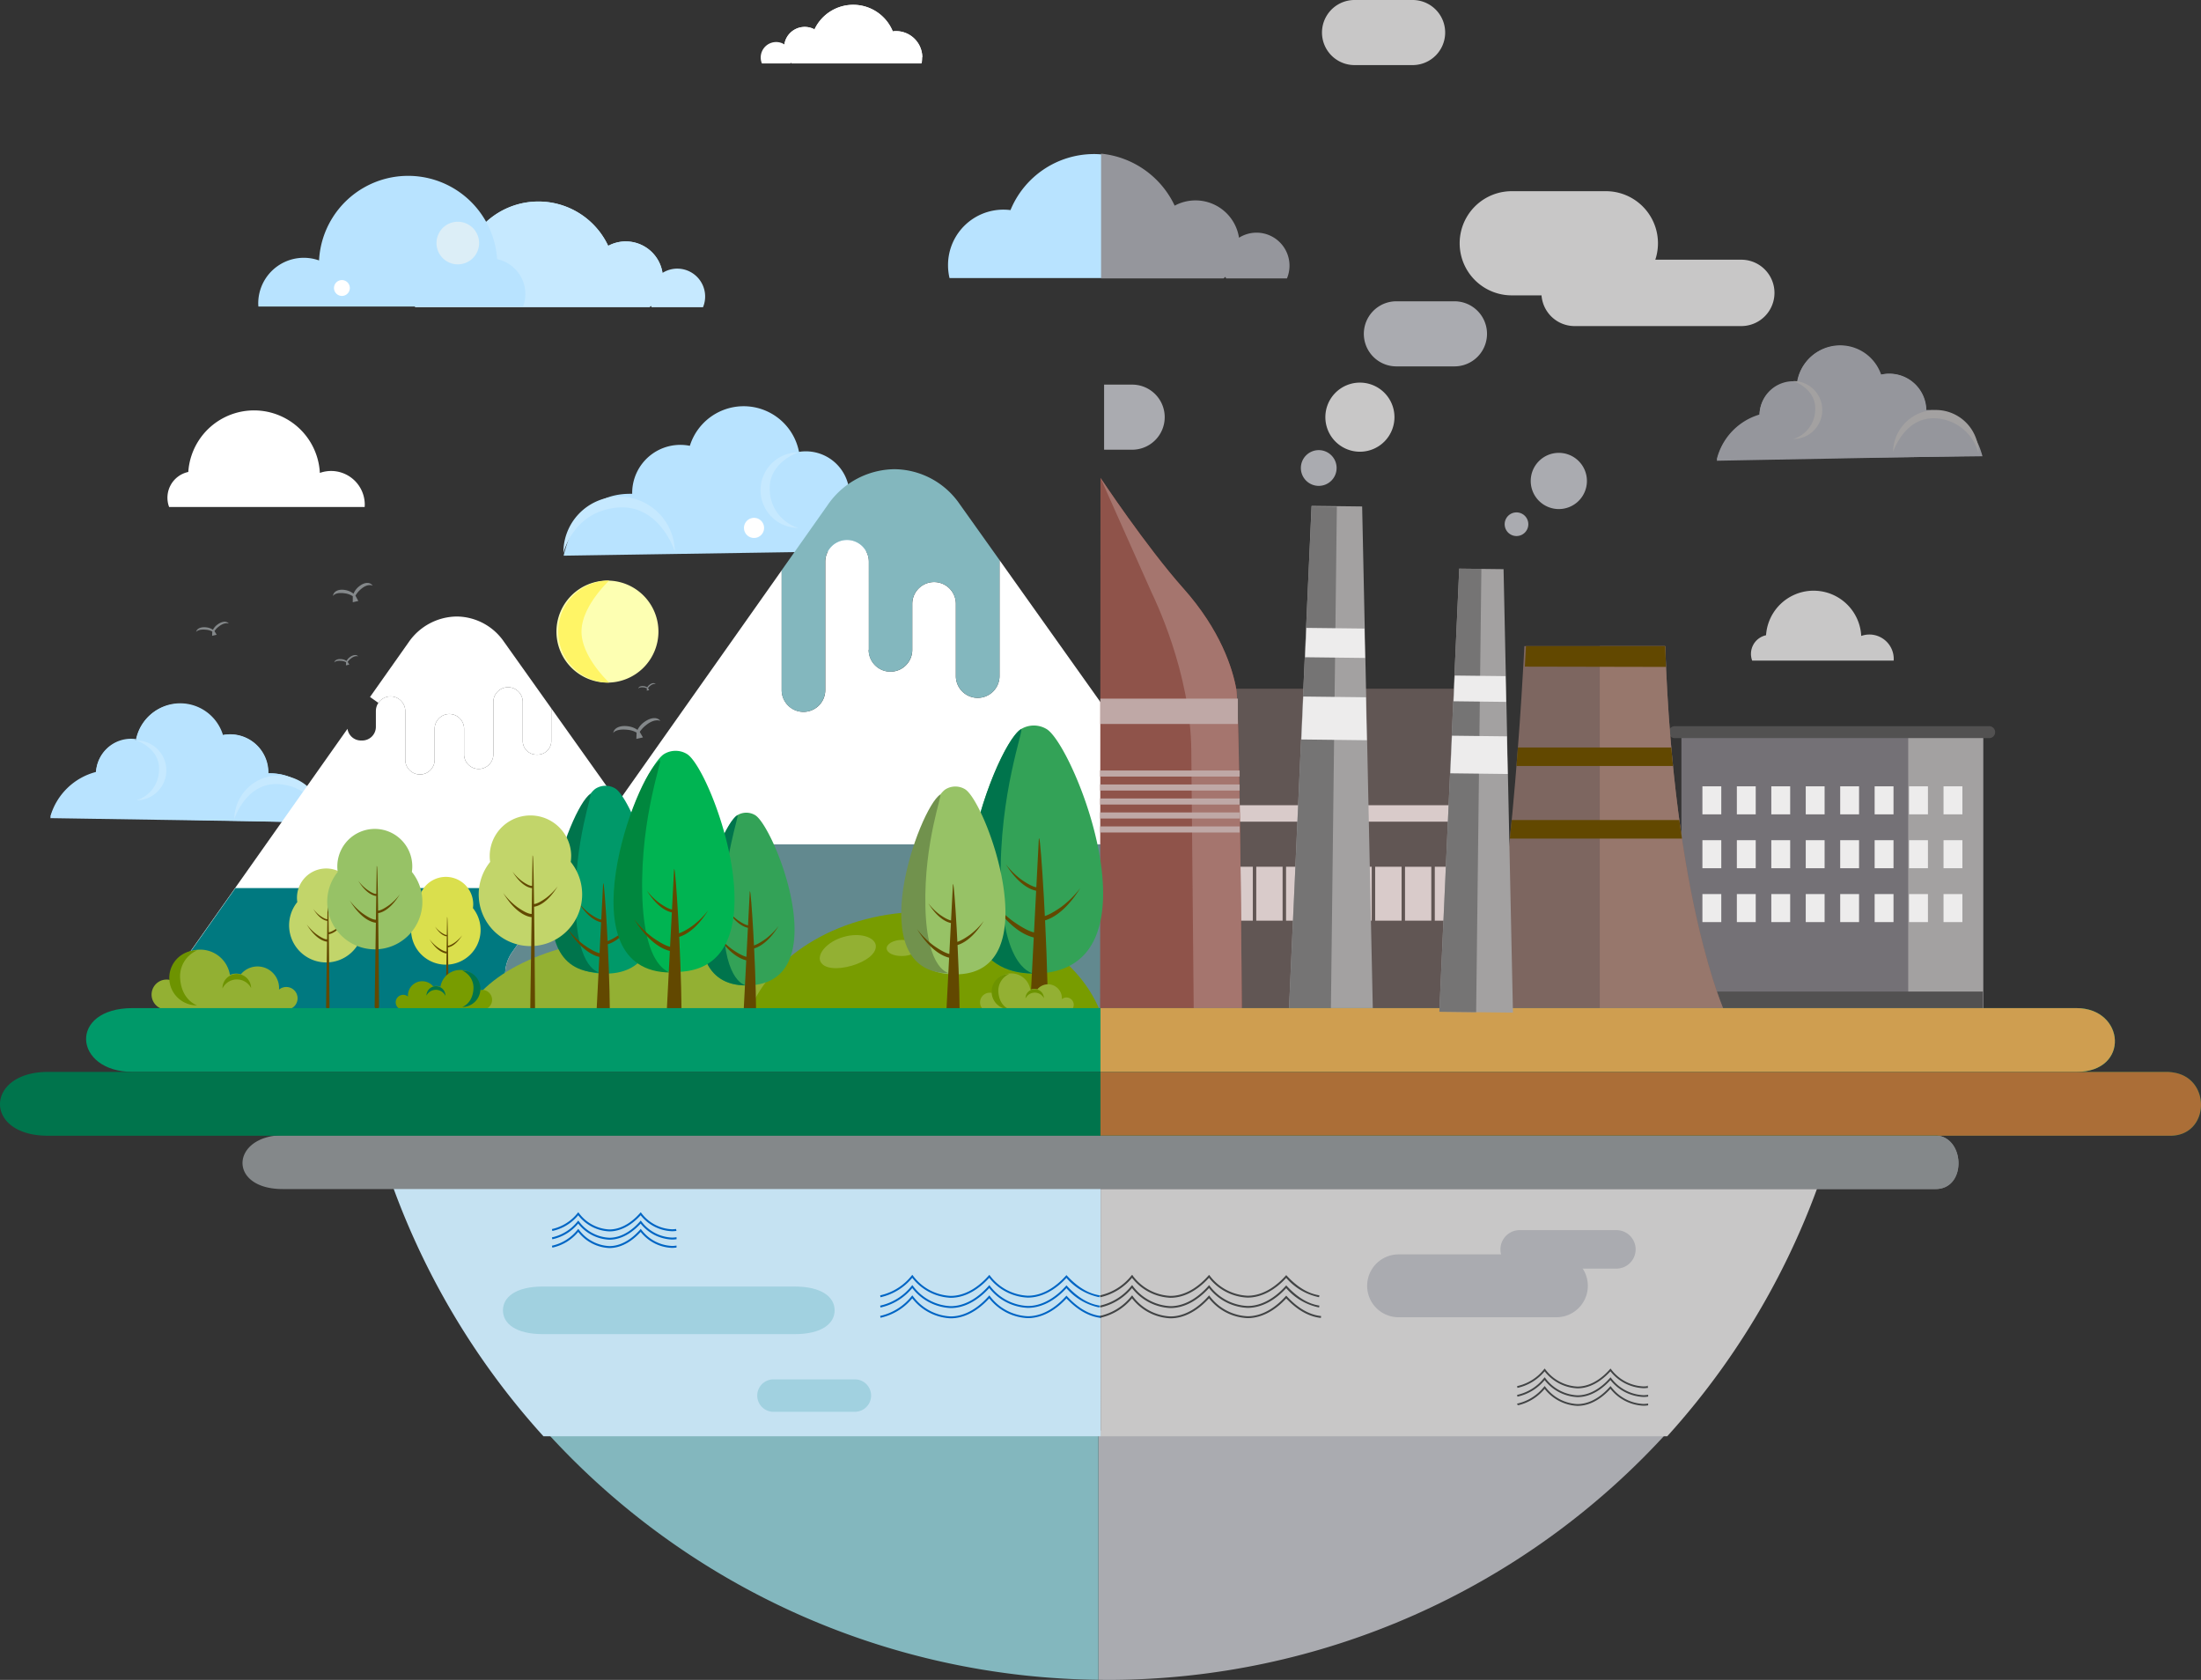 <svg xmlns="http://www.w3.org/2000/svg" xmlns:xlink="http://www.w3.org/1999/xlink" width="505" height="385.393" viewBox="0 0 505 385.393">
  <rect x="0" y="0" width="505" height="385.393" fill="#333333" stroke="none"/>
  <defs>
    <clipPath id="clip-path">
      <rect id="Rectángulo_5640" data-name="Rectángulo 5640" width="505" height="385.393" fill="none"/>
    </clipPath>
    <clipPath id="clip-path-2">
      <rect id="Rectángulo_5601" data-name="Rectángulo 5601" width="129.559" height="89.921" fill="none"/>
    </clipPath>
    <clipPath id="clip-path-4">
      <rect id="Rectángulo_5603" data-name="Rectángulo 5603" width="179.017" height="124.257" fill="none"/>
    </clipPath>
  </defs>
  <g id="Grupo_80460" data-name="Grupo 80460" transform="translate(-915 -381.606)">
    <g id="Grupo_56800" data-name="Grupo 56800" transform="translate(915 381.606)">
      <g id="Grupo_56799" data-name="Grupo 56799" clip-path="url(#clip-path)">
        <path id="Trazado_104954" data-name="Trazado 104954" d="M220.563,344.394c.658.007,1.314.026,1.973.026a173.458,173.458,0,0,0,128.927-57.2h-130.9Z" transform="translate(31.464 40.973)" fill="#aaabb0"/>
        <path id="Trazado_104955" data-name="Trazado 104955" d="M236.412,344.394V287.221H109.461a173.443,173.443,0,0,0,126.951,57.173" transform="translate(15.615 40.973)" fill="#83b7be"/>
        <path id="Trazado_104956" data-name="Trazado 104956" d="M221.007,296.956h130a173.628,173.628,0,0,0,38.291-68.8h-168.3Z" transform="translate(31.527 32.546)" fill="#c8c7c7"/>
        <path id="Trazado_104957" data-name="Trazado 104957" d="M113.9,296.956H241.749v-68.8H75.612a173.611,173.611,0,0,0,38.29,68.8" transform="translate(10.786 32.546)" fill="#c5e2f2"/>
        <path id="Trazado_104958" data-name="Trazado 104958" d="M60.641,157.244l-.569-.008a8.756,8.756,0,0,0-10.488-8.724,10.254,10.254,0,0,0-19.855,1.1,8.111,8.111,0,0,0-1.062-.095,8,8,0,0,0-8.113,7.664A14.732,14.732,0,0,0,10.1,167.534l62.446.963c-1.517-6.35-5.091-11.151-11.9-11.253" transform="translate(1.44 20.158)" fill="#b8e3ff"/>
        <path id="Trazado_104959" data-name="Trazado 104959" d="M37.666,141.209a10.258,10.258,0,0,0-10.275,8.226,8,8,0,0,1,6.749,7.322l13.113-8.282a10.26,10.26,0,0,0-9.587-7.266" transform="translate(3.907 20.144)" fill="#b8e3ff"/>
        <path id="Trazado_104960" data-name="Trazado 104960" d="M19.317,155.926l9.227-7.5a8.127,8.127,0,0,0-1.062-.1,8,8,0,0,0-8.165,7.607" transform="translate(2.756 21.158)" fill="#b8e3ff"/>
        <path id="Trazado_104961" data-name="Trazado 104961" d="M27.391,148.408l6.749,7.321a8,8,0,0,0-6.749-7.321" transform="translate(3.907 21.171)" fill="#b8e3ff"/>
        <path id="Trazado_104962" data-name="Trazado 104962" d="M46.777,147.428a8.794,8.794,0,0,0-1.855.159l-1.191,8.542,11.617.254a8.765,8.765,0,0,0-8.572-8.955" transform="translate(6.238 21.031)" fill="#b8e3ff"/>
        <path id="Trazado_104963" data-name="Trazado 104963" d="M60.716,155.319l-.569-.013L20.615,155.2c0-.075.013-.149.016-.224A14.733,14.733,0,0,0,10.1,165.259l62.968,1.41c-1.473-6.361-5.543-11.2-12.352-11.35" transform="translate(1.441 22.108)" fill="#b8e3ff"/>
        <path id="Trazado_104964" data-name="Trazado 104964" d="M32.593,158.93a7.961,7.961,0,0,0,.826-3.356c.006-.256,0-.507-.022-.759Z" transform="translate(4.649 22.085)" fill="#b8e3ff"/>
        <path id="Trazado_104965" data-name="Trazado 104965" d="M32.593,158.93a7.961,7.961,0,0,0,.826-3.356c.006-.256,0-.507-.022-.759Z" transform="translate(4.649 22.085)" fill="#b8e3ff"/>
        <path id="Trazado_104966" data-name="Trazado 104966" d="M27.39,148.661s5.463,1.773,5.19,6.867a7.351,7.351,0,0,1-5.19,6.866,6.867,6.867,0,1,0,0-13.734" transform="translate(3.907 21.207)" fill="#c6e9ff"/>
        <path id="Trazado_104967" data-name="Trazado 104967" d="M57.329,155.7a10.137,10.137,0,0,0-10.286,9.983s2.717-8.518,10.228-8c8.288.569,10.042,8.3,10.042,8.3A10.136,10.136,0,0,0,57.329,155.7" transform="translate(6.711 22.211)" fill="#c6e9ff"/>
        <path id="Trazado_104968" data-name="Trazado 104968" d="M178.751,101.574a10.024,10.024,0,0,0-11.572-9.547,12.934,12.934,0,0,0-25.044-1.385,11.046,11.046,0,0,0-13.23,11l-.718.01c-8.589.128-13.1,6.184-15.01,14.194l78.764-1.215a18.581,18.581,0,0,0-13.192-13.062" transform="translate(16.145 11.635)" fill="#b8e3ff"/>
        <path id="Trazado_104969" data-name="Trazado 104969" d="M161.378,90.83a8.661,8.661,0,0,0,0,17.323,9.27,9.27,0,0,1-6.545-8.661c-.345-6.424,6.545-8.661,6.545-8.661" transform="translate(21.785 12.957)" fill="#c6e9ff"/>
        <path id="Trazado_104970" data-name="Trazado 104970" d="M125.726,99.706a12.784,12.784,0,0,0-12.592,12.975s2.212-9.757,12.665-10.476c9.474-.65,12.9,10.093,12.9,10.093a12.786,12.786,0,0,0-12.975-12.592" transform="translate(16.139 14.223)" fill="#c6e9ff"/>
        <path id="Trazado_104971" data-name="Trazado 104971" d="M219.512,256.256l-.055-.059-.055.061c-1.529,1.711-4.7,4.585-8.757,4.6h-.04a11.611,11.611,0,0,1-8.792-4.64l-.056-.07-.058.066c-1.538,1.752-4.723,4.684-8.8,4.684h-.04a11.523,11.523,0,0,1-8.716-4.68l-.055-.07-.058.066a12.885,12.885,0,0,1-7.153,4.531l.029.146a12.977,12.977,0,0,0,7.177-4.511,11.652,11.652,0,0,0,8.776,4.667h.041c4.084,0,7.275-2.891,8.852-4.668a11.737,11.737,0,0,0,8.852,4.628h.041c3.029-.015,6.155-1.644,8.812-4.592a13.366,13.366,0,0,0,7.42,4.474l.024-.146c-2.532-.417-5.02-1.928-7.391-4.488" transform="translate(25.232 36.541)" fill="#0076ce"/>
        <path id="Trazado_104972" data-name="Trazado 104972" d="M219.512,256.256l-.055-.059-.055.061c-1.529,1.711-4.7,4.585-8.757,4.6h-.04a11.611,11.611,0,0,1-8.792-4.64l-.056-.07-.058.066c-1.538,1.752-4.723,4.684-8.8,4.684h-.04a11.523,11.523,0,0,1-8.716-4.68l-.055-.07-.058.066a12.885,12.885,0,0,1-7.153,4.531l.029.146a12.977,12.977,0,0,0,7.177-4.511,11.652,11.652,0,0,0,8.776,4.667h.041c4.084,0,7.275-2.891,8.852-4.668a11.737,11.737,0,0,0,8.852,4.628h.041c3.029-.015,6.155-1.644,8.812-4.592a13.366,13.366,0,0,0,7.42,4.474l.024-.146C224.37,260.327,221.883,258.817,219.512,256.256Z" transform="translate(25.232 36.541)" fill="none" stroke="#0065c4" stroke-miterlimit="10" stroke-width="0.283"/>
        <path id="Trazado_104973" data-name="Trazado 104973" d="M219.512,258.317l-.055-.059-.055.061c-1.529,1.711-4.7,4.585-8.757,4.6h-.04a11.611,11.611,0,0,1-8.792-4.64l-.056-.07-.058.066c-1.538,1.752-4.723,4.684-8.8,4.684h-.04a11.523,11.523,0,0,1-8.716-4.68l-.055-.07-.058.066a12.885,12.885,0,0,1-7.153,4.531l.029.146a12.977,12.977,0,0,0,7.177-4.511,11.652,11.652,0,0,0,8.776,4.667h.041c4.084,0,7.275-2.891,8.852-4.668a11.737,11.737,0,0,0,8.852,4.628h.041c3.029-.014,6.155-1.644,8.812-4.592a13.366,13.366,0,0,0,7.42,4.473l.024-.146c-2.532-.417-5.02-1.928-7.391-4.488" transform="translate(25.232 36.835)" fill="#0076ce"/>
        <path id="Trazado_104974" data-name="Trazado 104974" d="M219.512,258.317l-.055-.059-.055.061c-1.529,1.711-4.7,4.585-8.757,4.6h-.04a11.611,11.611,0,0,1-8.792-4.64l-.056-.07-.058.066c-1.538,1.752-4.723,4.684-8.8,4.684h-.04a11.523,11.523,0,0,1-8.716-4.68l-.055-.07-.058.066a12.885,12.885,0,0,1-7.153,4.531l.029.146a12.977,12.977,0,0,0,7.177-4.511,11.652,11.652,0,0,0,8.776,4.667h.041c4.084,0,7.275-2.891,8.852-4.668a11.737,11.737,0,0,0,8.852,4.628h.041c3.029-.014,6.155-1.644,8.812-4.592a13.366,13.366,0,0,0,7.42,4.473l.024-.146C224.37,262.388,221.883,260.878,219.512,258.317Z" transform="translate(25.232 36.835)" fill="none" stroke="#0065c4" stroke-miterlimit="10" stroke-width="0.283"/>
        <path id="Trazado_104975" data-name="Trazado 104975" d="M219.512,260.377l-.055-.058-.055.061c-1.529,1.709-4.7,4.584-8.757,4.6h-.04a11.612,11.612,0,0,1-8.792-4.641l-.056-.07-.058.066c-1.538,1.752-4.723,4.684-8.8,4.684h-.04a11.523,11.523,0,0,1-8.716-4.68l-.055-.07-.058.066a12.894,12.894,0,0,1-7.153,4.532l.029.146a12.98,12.98,0,0,0,7.177-4.512,11.65,11.65,0,0,0,8.776,4.668h.041c4.084,0,7.275-2.892,8.852-4.669a11.737,11.737,0,0,0,8.852,4.628h.041c3.029-.014,6.155-1.644,8.812-4.591,2.5,2.683,5.137,4.207,7.827,4.528l.018-.147c-2.675-.319-5.3-1.849-7.792-4.543" transform="translate(25.232 37.129)" fill="#0076ce"/>
        <path id="Trazado_104976" data-name="Trazado 104976" d="M219.512,260.377l-.055-.058-.055.061c-1.529,1.709-4.7,4.584-8.757,4.6h-.04a11.612,11.612,0,0,1-8.792-4.641l-.056-.07-.058.066c-1.538,1.752-4.723,4.684-8.8,4.684h-.04a11.523,11.523,0,0,1-8.716-4.68l-.055-.07-.058.066a12.894,12.894,0,0,1-7.153,4.532l.029.146a12.98,12.98,0,0,0,7.177-4.512,11.65,11.65,0,0,0,8.776,4.668h.041c4.084,0,7.275-2.892,8.852-4.669a11.737,11.737,0,0,0,8.852,4.628h.041c3.029-.014,6.155-1.644,8.812-4.591,2.5,2.683,5.137,4.207,7.827,4.528l.018-.147C224.628,264.6,222.007,263.072,219.512,260.377Z" transform="translate(25.232 37.129)" fill="none" stroke="#0065c4" stroke-miterlimit="10" stroke-width="0.283"/>
        <path id="Trazado_104977" data-name="Trazado 104977" d="M263.641,256.256l-.055-.059-.055.061c-1.529,1.711-4.7,4.585-8.757,4.6h-.04a11.614,11.614,0,0,1-8.793-4.64l-.055-.07-.058.066c-1.538,1.752-4.723,4.684-8.8,4.684h-.04a11.523,11.523,0,0,1-8.716-4.68l-.055-.07-.059.066a12.879,12.879,0,0,1-7.152,4.531l.027.146a12.976,12.976,0,0,0,7.178-4.511,11.65,11.65,0,0,0,8.776,4.667h.041c4.084,0,7.275-2.891,8.852-4.668a11.735,11.735,0,0,0,8.852,4.628h.041c3.029-.015,6.155-1.644,8.812-4.592a13.366,13.366,0,0,0,7.42,4.474l.024-.146c-2.533-.417-5.02-1.928-7.391-4.488" transform="translate(31.527 36.541)" fill="#424445"/>
        <path id="Trazado_104978" data-name="Trazado 104978" d="M263.641,256.256l-.055-.059-.055.061c-1.529,1.711-4.7,4.585-8.757,4.6h-.04a11.614,11.614,0,0,1-8.793-4.64l-.055-.07-.058.066c-1.538,1.752-4.723,4.684-8.8,4.684h-.04a11.523,11.523,0,0,1-8.716-4.68l-.055-.07-.059.066a12.879,12.879,0,0,1-7.152,4.531l.027.146a12.976,12.976,0,0,0,7.178-4.511,11.65,11.65,0,0,0,8.776,4.667h.041c4.084,0,7.275-2.891,8.852-4.668a11.735,11.735,0,0,0,8.852,4.628h.041c3.029-.015,6.155-1.644,8.812-4.592a13.366,13.366,0,0,0,7.42,4.474l.024-.146C268.5,260.327,266.012,258.817,263.641,256.256Z" transform="translate(31.527 36.541)" fill="none" stroke="#424445" stroke-miterlimit="10" stroke-width="0.283"/>
        <path id="Trazado_104979" data-name="Trazado 104979" d="M263.641,258.317l-.055-.059-.055.061c-1.529,1.711-4.7,4.585-8.757,4.6h-.04a11.614,11.614,0,0,1-8.793-4.64l-.055-.07-.058.066c-1.538,1.752-4.723,4.684-8.8,4.684h-.04a11.523,11.523,0,0,1-8.716-4.68l-.055-.07-.059.066a12.879,12.879,0,0,1-7.152,4.531l.027.146a12.976,12.976,0,0,0,7.178-4.511,11.65,11.65,0,0,0,8.776,4.667h.041c4.084,0,7.275-2.891,8.852-4.668a11.735,11.735,0,0,0,8.852,4.628h.041c3.029-.014,6.155-1.644,8.812-4.592a13.366,13.366,0,0,0,7.42,4.473l.024-.146c-2.533-.417-5.02-1.928-7.391-4.488" transform="translate(31.527 36.835)" fill="#424445"/>
        <path id="Trazado_104980" data-name="Trazado 104980" d="M263.641,258.317l-.055-.059-.055.061c-1.529,1.711-4.7,4.585-8.757,4.6h-.04a11.614,11.614,0,0,1-8.793-4.64l-.055-.07-.058.066c-1.538,1.752-4.723,4.684-8.8,4.684h-.04a11.523,11.523,0,0,1-8.716-4.68l-.055-.07-.059.066a12.879,12.879,0,0,1-7.152,4.531l.027.146a12.976,12.976,0,0,0,7.178-4.511,11.65,11.65,0,0,0,8.776,4.667h.041c4.084,0,7.275-2.891,8.852-4.668a11.735,11.735,0,0,0,8.852,4.628h.041c3.029-.014,6.155-1.644,8.812-4.592a13.366,13.366,0,0,0,7.42,4.473l.024-.146C268.5,262.388,266.012,260.878,263.641,258.317Z" transform="translate(31.527 36.835)" fill="none" stroke="#424445" stroke-miterlimit="10" stroke-width="0.283"/>
        <path id="Trazado_104981" data-name="Trazado 104981" d="M263.641,260.377l-.055-.058-.055.061c-1.529,1.709-4.7,4.584-8.757,4.6h-.04a11.616,11.616,0,0,1-8.793-4.641l-.055-.07-.058.066c-1.538,1.752-4.723,4.684-8.8,4.684h-.04a11.523,11.523,0,0,1-8.716-4.68l-.055-.07-.059.066a12.887,12.887,0,0,1-7.152,4.532l.027.146a12.978,12.978,0,0,0,7.178-4.512,11.648,11.648,0,0,0,8.776,4.668h.041c4.084,0,7.275-2.892,8.852-4.669a11.735,11.735,0,0,0,8.852,4.628h.041c3.029-.014,6.155-1.644,8.812-4.591,2.5,2.683,5.136,4.207,7.827,4.528l.018-.147c-2.675-.319-5.3-1.849-7.792-4.543" transform="translate(31.527 37.129)" fill="#424445"/>
        <path id="Trazado_104982" data-name="Trazado 104982" d="M263.641,260.377l-.055-.058-.055.061c-1.529,1.709-4.7,4.584-8.757,4.6h-.04a11.616,11.616,0,0,1-8.793-4.641l-.055-.07-.058.066c-1.538,1.752-4.723,4.684-8.8,4.684h-.04a11.523,11.523,0,0,1-8.716-4.68l-.055-.07-.059.066a12.887,12.887,0,0,1-7.152,4.532l.027.146a12.978,12.978,0,0,0,7.178-4.512,11.648,11.648,0,0,0,8.776,4.668h.041c4.084,0,7.275-2.892,8.852-4.669a11.735,11.735,0,0,0,8.852,4.628h.041c3.029-.014,6.155-1.644,8.812-4.591,2.5,2.683,5.136,4.207,7.827,4.528l.018-.147C268.757,264.6,266.136,263.072,263.641,260.377Z" transform="translate(31.527 37.129)" fill="none" stroke="#424445" stroke-miterlimit="10" stroke-width="0.283"/>
        <path id="Trazado_104983" data-name="Trazado 104983" d="M333.637,278.983H333.6a9.928,9.928,0,0,1-7.516-3.967l-.047-.059-.05.057c-1.314,1.5-4.037,4-7.52,4h-.035a9.85,9.85,0,0,1-7.45-4l-.047-.061-.05.057a11.005,11.005,0,0,1-6.114,3.872l.024.126a11.09,11.09,0,0,0,6.135-3.856,9.96,9.96,0,0,0,7.5,3.989h.035c3.49,0,6.218-2.47,7.565-3.99a10.035,10.035,0,0,0,7.568,3.956h.035a7.344,7.344,0,0,0,.849-.059l-.024-.126a7.014,7.014,0,0,1-.826.058" transform="translate(43.477 39.223)" fill="#424445"/>
        <path id="Trazado_104984" data-name="Trazado 104984" d="M333.637,278.983H333.6a9.928,9.928,0,0,1-7.516-3.967l-.047-.059-.05.057c-1.314,1.5-4.037,4-7.52,4h-.035a9.85,9.85,0,0,1-7.45-4l-.047-.061-.05.057a11.005,11.005,0,0,1-6.114,3.872l.024.126a11.09,11.09,0,0,0,6.135-3.856,9.96,9.96,0,0,0,7.5,3.989h.035c3.49,0,6.218-2.47,7.565-3.99a10.035,10.035,0,0,0,7.568,3.956h.035a7.344,7.344,0,0,0,.849-.059l-.024-.126A7.014,7.014,0,0,1,333.637,278.983Z" transform="translate(43.477 39.223)" fill="none" stroke="#424445" stroke-miterlimit="10" stroke-width="0.283"/>
        <path id="Trazado_104985" data-name="Trazado 104985" d="M333.637,280.744H333.6a9.928,9.928,0,0,1-7.516-3.967l-.047-.059-.05.057c-1.314,1.5-4.037,4-7.52,4h-.035a9.849,9.849,0,0,1-7.45-4l-.047-.061-.05.057a11.005,11.005,0,0,1-6.114,3.872l.024.126a11.09,11.09,0,0,0,6.135-3.856,9.959,9.959,0,0,0,7.5,3.989h.035c3.49,0,6.218-2.47,7.565-3.99a10.035,10.035,0,0,0,7.568,3.956h.035a7.128,7.128,0,0,0,.906-.066c0-.042,0-.085,0-.128a6.928,6.928,0,0,1-.906.067" transform="translate(43.477 39.474)" fill="#424445"/>
        <path id="Trazado_104986" data-name="Trazado 104986" d="M333.637,280.744H333.6a9.928,9.928,0,0,1-7.516-3.967l-.047-.059-.05.057c-1.314,1.5-4.037,4-7.52,4h-.035a9.849,9.849,0,0,1-7.45-4l-.047-.061-.05.057a11.005,11.005,0,0,1-6.114,3.872l.024.126a11.09,11.09,0,0,0,6.135-3.856,9.959,9.959,0,0,0,7.5,3.989h.035c3.49,0,6.218-2.47,7.565-3.99a10.035,10.035,0,0,0,7.568,3.956h.035a7.128,7.128,0,0,0,.906-.066c0-.042,0-.085,0-.128A6.928,6.928,0,0,1,333.637,280.744Z" transform="translate(43.477 39.474)" fill="none" stroke="#424445" stroke-miterlimit="10" stroke-width="0.283"/>
        <path id="Trazado_104987" data-name="Trazado 104987" d="M333.6,282.5a9.928,9.928,0,0,1-7.516-3.967l-.047-.059-.05.057c-1.314,1.5-4.037,4-7.521,4h-.034a9.849,9.849,0,0,1-7.45-4l-.047-.061-.05.057a11.009,11.009,0,0,1-6.114,3.872l.024.126a11.094,11.094,0,0,0,6.135-3.856,9.959,9.959,0,0,0,7.5,3.989h.035c3.491,0,6.219-2.47,7.567-3.99a10.035,10.035,0,0,0,7.568,3.956h.035a7.231,7.231,0,0,0,.9-.066c0-.043,0-.086,0-.128a7.062,7.062,0,0,1-.9.067Z" transform="translate(43.477 39.726)" fill="#424445"/>
        <path id="Trazado_104988" data-name="Trazado 104988" d="M333.6,282.5a9.928,9.928,0,0,1-7.516-3.967l-.047-.059-.05.057c-1.314,1.5-4.037,4-7.521,4h-.034a9.849,9.849,0,0,1-7.45-4l-.047-.061-.05.057a11.009,11.009,0,0,1-6.114,3.872l.024.126a11.094,11.094,0,0,0,6.135-3.856,9.959,9.959,0,0,0,7.5,3.989h.035c3.491,0,6.219-2.47,7.567-3.99a10.035,10.035,0,0,0,7.568,3.956h.035a7.231,7.231,0,0,0,.9-.066c0-.043,0-.086,0-.128a7.062,7.062,0,0,1-.9.067Z" transform="translate(43.477 39.726)" fill="none" stroke="#424445" stroke-miterlimit="10" stroke-width="0.283"/>
        <path id="Trazado_104989" data-name="Trazado 104989" d="M143.542,55.855a6.349,6.349,0,0,0-3.39.98,8.526,8.526,0,0,0-12.463-6.2,17.686,17.686,0,0,0-32.369.8A10.867,10.867,0,0,0,83.388,64.717h53.771c.123-.1.25-.2.368-.312.038.106.082.209.126.312h11.79a6.4,6.4,0,0,0-5.9-8.862" transform="translate(11.854 5.773)" fill="#c6e9ff"/>
        <path id="Trazado_104990" data-name="Trazado 104990" d="M110.155,40.456A17.686,17.686,0,0,0,93.794,51.424a10.9,10.9,0,0,1,9.574,10.811l22.795-11.612a17.684,17.684,0,0,0-16.009-10.167" transform="translate(13.38 5.771)" fill="#c6e9ff"/>
        <path id="Trazado_104991" data-name="Trazado 104991" d="M83.1,60.877,95.32,50.066A10.842,10.842,0,0,0,83.1,60.877" transform="translate(11.854 7.129)" fill="#c6e9ff"/>
        <path id="Trazado_104992" data-name="Trazado 104992" d="M93.794,50.055l9.575,10.811a10.9,10.9,0,0,0-9.575-10.811" transform="translate(13.38 7.14)" fill="#c6e9ff"/>
        <path id="Trazado_104993" data-name="Trazado 104993" d="M126.163,48.464a8.491,8.491,0,0,0-4.04,1.017l12.462,6.2a8.529,8.529,0,0,0-8.421-7.212" transform="translate(17.421 6.914)" fill="#c6e9ff"/>
        <path id="Trazado_104994" data-name="Trazado 104994" d="M183.779,7.005a5.976,5.976,0,0,0-.734.049,9.811,9.811,0,0,0-17.955-.444,4.729,4.729,0,0,0-6.913,3.437,3.545,3.545,0,0,0-5.153,4.372h6.539c.024-.057.049-.114.07-.173.066.061.136.115.2.173h29.824a6.029,6.029,0,0,0-5.884-7.414" transform="translate(21.79 0.139)" fill="#fff"/>
        <path id="Trazado_104995" data-name="Trazado 104995" d="M172.43.962a9.81,9.81,0,0,0-8.88,5.64l12.643,6.44a6.044,6.044,0,0,1,5.311-6A9.812,9.812,0,0,0,172.43.962" transform="translate(23.331 0.137)" fill="#fff"/>
        <path id="Trazado_104996" data-name="Trazado 104996" d="M180,6.244a5.976,5.976,0,0,0-.734.049l6.778,6A6.044,6.044,0,0,0,180,6.244" transform="translate(25.572 0.891)" fill="#fff"/>
        <path id="Trazado_104997" data-name="Trazado 104997" d="M174.615,12.283l5.311-6a6.044,6.044,0,0,0-5.311,6" transform="translate(24.909 0.897)" fill="#fff"/>
        <path id="Trazado_104998" data-name="Trazado 104998" d="M157.5,9.4l6.912-3.437A4.73,4.73,0,0,0,157.5,9.4" transform="translate(22.468 0.771)" fill="#fff"/>
        <path id="Trazado_104999" data-name="Trazado 104999" d="M71.162,96.293a7.691,7.691,0,0,0-2.57.447,15.119,15.119,0,0,0-30.185-.221,6.047,6.047,0,0,0-4.4,8.037H78.87c.013-.175.027-.35.027-.528a7.736,7.736,0,0,0-7.736-7.736" transform="translate(4.796 11.755)" fill="#fff"/>
        <path id="Trazado_105000" data-name="Trazado 105000" d="M378.748,128.651a5.571,5.571,0,0,0-1.859.323,10.939,10.939,0,0,0-21.84-.16,4.379,4.379,0,0,0-3.183,5.816h32.461c.008-.127.019-.254.019-.382a5.6,5.6,0,0,0-5.6-5.6" transform="translate(50.155 16.919)" fill="#c8c7c7"/>
        <path id="Trazado_105001" data-name="Trazado 105001" d="M106.664,54.41a20.466,20.466,0,0,0-40.859.3,10.451,10.451,0,0,0-13.951,9.869c0,.24.019.476.035.713h60.73a8.186,8.186,0,0,0-5.956-10.879" transform="translate(7.397 5.036)" fill="#b8e3ff"/>
        <g id="Grupo_56794" data-name="Grupo 56794" transform="translate(40.151 141.435)">
          <g id="Grupo_56793" data-name="Grupo 56793" clip-path="url(#clip-path-2)">
            <g id="Grupo_56792" data-name="Grupo 56792">
              <g id="Grupo_56791" data-name="Grupo 56791" clip-path="url(#clip-path-2)">
                <path id="Trazado_105002" data-name="Trazado 105002" d="M91.349,157.994a3.391,3.391,0,0,1-3.378-3.378V143.449a3.371,3.371,0,0,0-6.742,0v3.632A3.137,3.137,0,0,1,78.1,150.2H77.8a3.127,3.127,0,0,1-3.083-2.686L36.3,201.937c-2.66,3.774-.5,9.4,3.863,9.723.141.013.295.013.435.013H159.24c.154,0,.295,0,.435-.013,4.363-.32,6.525-5.961,3.851-9.723l-42.05-59.128v7.51a3.134,3.134,0,0,1-3.122,3.121h-.294a3.136,3.136,0,0,1-3.134-3.121v-8.968a3.371,3.371,0,0,0-6.742,0v11.986a3.363,3.363,0,0,1-6.717.269v-6.1a3.377,3.377,0,1,0-6.754,0v7.112a3.38,3.38,0,0,1-3.365,3.378" transform="translate(-35.138 -121.751)" fill="#fff"/>
                <path id="Trazado_105003" data-name="Trazado 105003" d="M82.385,156.643a3.371,3.371,0,1,0,6.742,0V149.53a3.377,3.377,0,0,1,6.754,0v6.1a3.363,3.363,0,0,0,6.717-.269V143.377a3.371,3.371,0,0,1,6.742,0v8.968a3.137,3.137,0,0,0,3.134,3.122h.295a3.133,3.133,0,0,0,3.121-3.122v-7.508l-10.873-15.288a13.271,13.271,0,0,0-10.8-5.77,13.568,13.568,0,0,0-11.078,5.936L74.3,142.239l1.92,1.356a3.372,3.372,0,0,1,6.166,1.88Z" transform="translate(-29.552 -123.778)" fill="#fff"/>
              </g>
            </g>
          </g>
        </g>
        <path id="Trazado_105004" data-name="Trazado 105004" d="M150.736,178.3H48.993L36.36,196.2c-2.654,3.759-.494,9.382,3.86,9.7.143.01.287.016.431.016H159.184c.145,0,.289-.006.431-.016,4.357-.322,6.512-5.956,3.844-9.709Z" transform="translate(5.021 25.435)" fill="#007980"/>
        <g id="Grupo_56798" data-name="Grupo 56798" transform="translate(115.882 107.642)">
          <g id="Grupo_56797" data-name="Grupo 56797" clip-path="url(#clip-path-4)">
            <g id="Grupo_56796" data-name="Grupo 56796">
              <g id="Grupo_56795" data-name="Grupo 56795" clip-path="url(#clip-path-4)">
                <path id="Trazado_105005" data-name="Trazado 105005" d="M204.848,123.072a5,5,0,0,0-10,0v10.554a5,5,0,1,1-10,0h.039V113.413a5,5,0,0,0-10,0v29.436a5,5,0,1,1-10,0V115.371l-61.853,87.617c-3.671,5.207-.679,12.973,5.346,13.419.192.014.4.026.588.026H272.905c.2,0,.4-.013.588-.026,6.038-.447,9.005-8.239,5.321-13.419l-63.951-89.959v26.6a5.008,5.008,0,0,1-10.016,0Z" transform="translate(-101.415 -92.177)" fill="#fff"/>
                <path id="Trazado_105006" data-name="Trazado 105006" d="M188.394,121.568a4.993,4.993,0,0,1,8.532,3.531v16.554a5.009,5.009,0,0,0,10.018,0v-26.6l-9.173-12.882a18.363,18.363,0,0,0-14.929-7.969,18.822,18.822,0,0,0-15.313,8.2L156.949,117.4v27.479a5,5,0,0,0,10,0V115.44a5,5,0,0,1,10,0v20.212h-.038a4.993,4.993,0,0,0,8.532,3.531,4.965,4.965,0,0,0,1.471-3.531V125.1a4.992,4.992,0,0,1,1.472-3.531" transform="translate(-93.493 -94.204)" fill="#83b7be"/>
              </g>
            </g>
          </g>
        </g>
        <path id="Trazado_105007" data-name="Trazado 105007" d="M261.221,169.517H120.5l-17.472,24.752c-3.671,5.2-.683,12.978,5.34,13.424.2.015.4.022.6.022H272.906c.2,0,.4-.007.6-.022,6.026-.446,9.006-8.239,5.317-13.428Z" transform="translate(14.468 24.182)" fill="#62898f"/>
        <rect id="Rectángulo_5604" data-name="Rectángulo 5604" width="61.288" height="74.31" transform="translate(277.667 158.001)" fill="#615654"/>
        <rect id="Rectángulo_5605" data-name="Rectángulo 5605" width="61.288" height="3.772" transform="translate(277.667 184.73)" fill="#d9cbca"/>
        <rect id="Rectángulo_5606" data-name="Rectángulo 5606" width="61.288" height="12.93" transform="translate(277.667 198.65)" fill="#d9cbca"/>
        <path id="Trazado_105008" data-name="Trazado 105008" d="M281.449,187.208H289V173.389h-7.553Zm.727-13.1h6.1v12.373h-6.1Z" transform="translate(40.149 24.734)" fill="#615654"/>
        <path id="Trazado_105009" data-name="Trazado 105009" d="M269.5,187.208h7.552V173.389H269.5Zm.727-13.1h6.1v12.373h-6.1Z" transform="translate(38.445 24.734)" fill="#615654"/>
        <path id="Trazado_105010" data-name="Trazado 105010" d="M293.4,187.208h4.069V173.389H293.4Zm.727-13.1h2.616v12.373h-2.616Z" transform="translate(41.854 24.734)" fill="#615654"/>
        <path id="Trazado_105011" data-name="Trazado 105011" d="M287.423,187.208h7.552V173.389h-7.552Zm.727-13.1h6.1v12.373h-6.1Z" transform="translate(41.002 24.734)" fill="#615654"/>
        <path id="Trazado_105012" data-name="Trazado 105012" d="M275.476,187.208h7.552V173.389h-7.552Zm.726-13.1h6.1v12.373h-6.1Z" transform="translate(39.297 24.734)" fill="#615654"/>
        <path id="Trazado_105013" data-name="Trazado 105013" d="M242.684,187.208h4.069V173.389h-4.069Zm.727-13.1h2.616v12.373h-2.616Z" transform="translate(34.62 24.734)" fill="#615654"/>
        <path id="Trazado_105014" data-name="Trazado 105014" d="M245.609,187.208h7.552V173.389h-7.552Zm.727-13.1h6.1v12.373h-6.1Z" transform="translate(35.037 24.734)" fill="#615654"/>
        <path id="Trazado_105015" data-name="Trazado 105015" d="M251.582,187.208h7.552V173.389h-7.552Zm.727-13.1h6.1v12.373h-6.1Z" transform="translate(35.889 24.734)" fill="#615654"/>
        <path id="Trazado_105016" data-name="Trazado 105016" d="M263.528,187.208h7.553V173.389h-7.553Zm.727-13.1h6.1v12.373h-6.1Z" transform="translate(37.593 24.734)" fill="#615654"/>
        <path id="Trazado_105017" data-name="Trazado 105017" d="M257.555,187.208h7.552V173.389h-7.552Zm.727-13.1h6.1v12.373h-6.1Z" transform="translate(36.741 24.734)" fill="#615654"/>
        <path id="Trazado_105018" data-name="Trazado 105018" d="M264.007,101.562,258.8,217.6l19.278.229L275.615,101.7Z" transform="translate(36.918 14.488)" fill="#a3a1a1"/>
        <path id="Trazado_105019" data-name="Trazado 105019" d="M258.8,217.7l9.638.114,1.373-116.079-5.8-.069Z" transform="translate(36.918 14.502)" fill="#757474"/>
        <path id="Trazado_105020" data-name="Trazado 105020" d="M269.015,126.14l-6.655-.079-.3,6.736,6.878.082,6.878.081-.143-6.742Z" transform="translate(37.383 17.983)" fill="#edecec"/>
        <path id="Trazado_105021" data-name="Trazado 105021" d="M268.935,139.931l-7.191-.085-.441,9.849,7.515.089,7.515.089-.209-9.857Z" transform="translate(37.276 19.949)" fill="#edecec"/>
        <path id="Trazado_105022" data-name="Trazado 105022" d="M204.691,43.789a12.705,12.705,0,0,0-14.329,12.673h0v.021a12.843,12.843,0,0,0,.341,2.893h35.222V31.043c-.676-.066-1.359-.113-2.053-.113a20.735,20.735,0,0,0-19.181,12.859" transform="translate(27.156 4.412)" fill="#b8e3ff"/>
        <path id="Trazado_105023" data-name="Trazado 105023" d="M256.752,48.978a7.525,7.525,0,0,0-4.015,1.161l0-.023,0,0a10.1,10.1,0,0,0-14.759-7.338,20.95,20.95,0,0,0-16.885-11.927V59.474h28.1c.146-.122.3-.24.435-.37.046.126.1.248.149.37H263.74a7.577,7.577,0,0,0-6.988-10.5" transform="translate(31.54 4.401)" fill="#95969c"/>
        <rect id="Rectángulo_5607" data-name="Rectángulo 5607" width="69.204" height="64.203" transform="translate(385.784 167.968)" fill="#747176"/>
        <rect id="Rectángulo_5608" data-name="Rectángulo 5608" width="17.205" height="64.203" transform="translate(437.826 168.108)" fill="#a3a1a1"/>
        <path id="Trazado_105024" data-name="Trazado 105024" d="M408.6,145.8H336.455a1.368,1.368,0,0,0,0,2.737H408.6a1.368,1.368,0,0,0,0-2.737" transform="translate(47.801 20.799)" fill="#525151"/>
        <rect id="Rectángulo_5609" data-name="Rectángulo 5609" width="4.327" height="6.43" transform="translate(445.926 180.394)" fill="#edecec"/>
        <rect id="Rectángulo_5610" data-name="Rectángulo 5610" width="4.328" height="6.43" transform="translate(438.023 180.394)" fill="#edecec"/>
        <rect id="Rectángulo_5611" data-name="Rectángulo 5611" width="4.328" height="6.43" transform="translate(430.12 180.394)" fill="#edecec"/>
        <rect id="Rectángulo_5612" data-name="Rectángulo 5612" width="4.328" height="6.43" transform="translate(422.217 180.394)" fill="#edecec"/>
        <rect id="Rectángulo_5613" data-name="Rectángulo 5613" width="4.327" height="6.43" transform="translate(414.313 180.394)" fill="#edecec"/>
        <rect id="Rectángulo_5614" data-name="Rectángulo 5614" width="4.328" height="6.43" transform="translate(406.411 180.394)" fill="#edecec"/>
        <rect id="Rectángulo_5615" data-name="Rectángulo 5615" width="4.328" height="6.43" transform="translate(398.507 180.394)" fill="#edecec"/>
        <rect id="Rectángulo_5616" data-name="Rectángulo 5616" width="4.328" height="6.43" transform="translate(390.604 180.394)" fill="#edecec"/>
        <rect id="Rectángulo_5617" data-name="Rectángulo 5617" width="4.327" height="6.43" transform="translate(445.926 192.753)" fill="#edecec"/>
        <rect id="Rectángulo_5618" data-name="Rectángulo 5618" width="4.328" height="6.43" transform="translate(438.023 192.753)" fill="#edecec"/>
        <rect id="Rectángulo_5619" data-name="Rectángulo 5619" width="4.328" height="6.43" transform="translate(430.12 192.753)" fill="#edecec"/>
        <rect id="Rectángulo_5620" data-name="Rectángulo 5620" width="4.328" height="6.43" transform="translate(422.217 192.753)" fill="#edecec"/>
        <rect id="Rectángulo_5621" data-name="Rectángulo 5621" width="4.327" height="6.43" transform="translate(414.313 192.753)" fill="#edecec"/>
        <rect id="Rectángulo_5622" data-name="Rectángulo 5622" width="4.328" height="6.43" transform="translate(406.411 192.753)" fill="#edecec"/>
        <rect id="Rectángulo_5623" data-name="Rectángulo 5623" width="4.328" height="6.43" transform="translate(398.507 192.753)" fill="#edecec"/>
        <rect id="Rectángulo_5624" data-name="Rectángulo 5624" width="4.328" height="6.43" transform="translate(390.604 192.753)" fill="#edecec"/>
        <rect id="Rectángulo_5625" data-name="Rectángulo 5625" width="4.327" height="6.43" transform="translate(445.926 205.111)" fill="#edecec"/>
        <rect id="Rectángulo_5626" data-name="Rectángulo 5626" width="4.328" height="6.43" transform="translate(438.023 205.111)" fill="#edecec"/>
        <rect id="Rectángulo_5627" data-name="Rectángulo 5627" width="4.328" height="6.43" transform="translate(430.12 205.111)" fill="#edecec"/>
        <rect id="Rectángulo_5628" data-name="Rectángulo 5628" width="4.328" height="6.43" transform="translate(422.217 205.111)" fill="#edecec"/>
        <rect id="Rectángulo_5629" data-name="Rectángulo 5629" width="4.327" height="6.43" transform="translate(414.313 205.111)" fill="#edecec"/>
        <rect id="Rectángulo_5630" data-name="Rectángulo 5630" width="4.328" height="6.43" transform="translate(406.411 205.111)" fill="#edecec"/>
        <rect id="Rectángulo_5631" data-name="Rectángulo 5631" width="4.328" height="6.43" transform="translate(398.507 205.111)" fill="#edecec"/>
        <rect id="Rectángulo_5632" data-name="Rectángulo 5632" width="4.328" height="6.43" transform="translate(390.604 205.111)" fill="#edecec"/>
        <rect id="Rectángulo_5633" data-name="Rectángulo 5633" width="69.248" height="4.151" transform="translate(385.705 227.476)" fill="#525151"/>
        <path id="Trazado_105025" data-name="Trazado 105025" d="M307.52,129.719s-3.59,74.727-11.423,84.088h57.44s-11.749-25.451-13.707-84.088Z" transform="translate(42.239 18.505)" fill="#7d6660"/>
        <path id="Trazado_105026" data-name="Trazado 105026" d="M321.231,129.719v84.088h28.721s-11.75-25.451-13.707-84.088Z" transform="translate(45.824 18.505)" fill="#97776c"/>
        <path id="Trazado_105027" data-name="Trazado 105027" d="M304.827,150.072l-.32,4.243h35.908l-.4-4.243Z" transform="translate(43.439 21.408)" fill="#624800"/>
        <path id="Trazado_105028" data-name="Trazado 105028" d="M303.6,164.638l-.426,4.264h39.487l-.609-4.264Z" transform="translate(43.249 23.486)" fill="#624800"/>
        <path id="Trazado_105029" data-name="Trazado 105029" d="M306.438,129.719l-.253,4.708,32.388.067-.184-4.775Z" transform="translate(43.678 18.505)" fill="#624800"/>
        <path id="Trazado_105030" data-name="Trazado 105030" d="M239.994,121.3c-8.538-9.585-19.006-25.353-19.006-25.353L220.9,218.625h32.528s-.457-69.572-1.292-74.244-3.6-13.5-12.137-23.084" transform="translate(31.511 13.687)" fill="#8f534a"/>
        <path id="Trazado_105031" data-name="Trazado 105031" d="M239.983,121.3c-8.538-9.585-19.006-25.353-19.006-25.353L232.683,122.2c.5,1.113,9.028,18.263,9.128,36.427l.56,60h11.041s-.457-69.572-1.292-74.244-3.6-13.5-12.137-23.084" transform="translate(31.523 13.687)" fill="#a5756e"/>
        <rect id="Rectángulo_5634" data-name="Rectángulo 5634" width="31.55" height="5.816" transform="translate(252.471 160.275)" fill="#bfa8a6"/>
        <rect id="Rectángulo_5635" data-name="Rectángulo 5635" width="32.016" height="1.395" transform="translate(252.407 176.763)" fill="#bfa8a6"/>
        <rect id="Rectángulo_5636" data-name="Rectángulo 5636" width="32.016" height="1.395" transform="translate(252.407 179.97)" fill="#bfa8a6"/>
        <rect id="Rectángulo_5637" data-name="Rectángulo 5637" width="32.016" height="1.395" transform="translate(252.407 183.178)" fill="#bfa8a6"/>
        <rect id="Rectángulo_5638" data-name="Rectángulo 5638" width="32.016" height="1.395" transform="translate(252.407 186.385)" fill="#bfa8a6"/>
        <rect id="Rectángulo_5639" data-name="Rectángulo 5639" width="32.016" height="1.395" transform="translate(252.407 189.592)" fill="#bfa8a6"/>
        <path id="Trazado_105032" data-name="Trazado 105032" d="M134.9,188.15c-19.337,0-35.68,7.058-41.043,16.759h82.086c-5.361-9.7-21.706-16.759-41.043-16.759" transform="translate(13.389 26.84)" fill="#93b033"/>
        <path id="Trazado_105033" data-name="Trazado 105033" d="M190.7,183.062c-18.959,0-34.983,9.605-40.241,22.805h80.482c-5.257-13.2-21.282-22.805-40.241-22.805" transform="translate(21.464 26.114)" fill="#789c00"/>
        <path id="Trazado_105034" data-name="Trazado 105034" d="M170.021,188.176c-3.781,1.107-6.053,3.9-5.26,5.623s3.939,1.917,7.19.964,5.77-2.81,5.508-4.687-3.656-3.007-7.438-1.9" transform="translate(23.481 26.781)" fill="#93b033"/>
        <path id="Trazado_105035" data-name="Trazado 105035" d="M181.514,188.709c-2.012.015-3.562.994-3.474,2.011s1.65,1.7,3.5,1.685,3.414-.718,3.487-1.736-1.5-1.976-3.515-1.961" transform="translate(25.397 26.92)" fill="#93b033"/>
        <path id="Trazado_105036" data-name="Trazado 105036" d="M96.8,182.334a6.28,6.28,0,1,0-12.56,0,6.457,6.457,0,0,0,.069.884,7.973,7.973,0,1,0,12.422,0,6.281,6.281,0,0,0,.07-.884" transform="translate(11.776 25.115)" fill="#dadf4d"/>
        <path id="Trazado_105037" data-name="Trazado 105037" d="M89.812,184.193,89.5,204.859a.306.306,0,0,0,.309.3h.04a.306.306,0,0,0,.309-.3s-.138-20.666-.309-20.666c0,0-.04-.167-.04,0" transform="translate(12.768 26.265)" fill="#624800"/>
        <path id="Trazado_105038" data-name="Trazado 105038" d="M88.093,190.419a9.432,9.432,0,0,1-1.856-1.847c2.094,3.371,4.02,3.273,4.02,3.273l.041-.474s-.414.315-2.205-.952" transform="translate(12.302 26.9)" fill="#624800"/>
        <path id="Trazado_105039" data-name="Trazado 105039" d="M91.665,189.342c-1.522,1.078-1.874.809-1.874.809l.034.4s1.636.083,3.417-2.781a8.018,8.018,0,0,1-1.577,1.569" transform="translate(12.809 26.786)" fill="#624800"/>
        <path id="Trazado_105040" data-name="Trazado 105040" d="M88.626,187.291a6.456,6.456,0,0,1-1.273-1.266c1.436,2.312,2.757,2.244,2.757,2.244l.029-.326s-.285.217-1.513-.652" transform="translate(12.461 26.537)" fill="#624800"/>
        <path id="Trazado_105041" data-name="Trazado 105041" d="M212.449,146.5a5.666,5.666,0,0,0-5.92,0c-6.459,4.048-25.448,56.06,2.961,56.06,30.069,0,9.419-52.011,2.959-56.06" transform="translate(27.719 20.78)" fill="#33a257"/>
        <path id="Trazado_105042" data-name="Trazado 105042" d="M201.9,181.526c-.456-20.491,5.616-35.747,4.628-35.127-6.461,4.048-25.448,56.061,2.959,56.061,0,0-7.135-.582-7.587-20.933" transform="translate(27.719 20.882)" fill="#00744c"/>
        <path id="Trazado_105043" data-name="Trazado 105043" d="M208.843,168.488l-2.017,39.16c.48-.022,3.619.029,4.1,0-.149-16.752-1.666-39.16-1.97-39.16,0,0-.111-.459-.111,0" transform="translate(29.504 24.006)" fill="#624800"/>
        <path id="Trazado_105044" data-name="Trazado 105044" d="M203.985,185.554a25.816,25.816,0,0,1-5.089-5.061c5.744,9.241,11.022,8.971,11.022,8.971l.111-1.3s-1.135.866-6.043-2.609" transform="translate(28.373 25.748)" fill="#624800"/>
        <path id="Trazado_105045" data-name="Trazado 105045" d="M213.777,182.6c-4.173,2.953-5.137,2.217-5.137,2.217l.095,1.106s4.486.23,9.366-7.624a21.914,21.914,0,0,1-4.324,4.3" transform="translate(29.763 25.435)" fill="#624800"/>
        <path id="Trazado_105046" data-name="Trazado 105046" d="M205.447,176.98a17.709,17.709,0,0,1-3.491-3.471c3.94,6.338,7.561,6.153,7.561,6.153l.077-.892s-.778.594-4.147-1.789" transform="translate(28.81 24.752)" fill="#624800"/>
        <path id="Trazado_105047" data-name="Trazado 105047" d="M153.237,163.75a3.944,3.944,0,0,0-4.124,0c-4.5,2.82-17.725,39.048,2.063,39.048,20.944,0,6.561-36.228,2.061-39.048" transform="translate(20.058 23.276)" fill="#33a257"/>
        <path id="Trazado_105048" data-name="Trazado 105048" d="M145.891,188.146c-.318-14.273,3.912-24.9,3.223-24.468-4.5,2.82-17.726,39.048,2.061,39.048,0,0-4.969-.4-5.285-14.58" transform="translate(20.058 23.347)" fill="#00744c"/>
        <path id="Trazado_105049" data-name="Trazado 105049" d="M150.726,179.066l-1.4,27.276c.333-.016,2.52.019,2.852,0-.1-11.669-1.16-27.276-1.372-27.276,0,0-.075-.32-.075,0" transform="translate(21.301 25.524)" fill="#624800"/>
        <path id="Trazado_105050" data-name="Trazado 105050" d="M147.342,190.951a17.97,17.97,0,0,1-3.545-3.525c4,6.437,7.677,6.249,7.677,6.249l.078-.906s-.791.6-4.211-1.818" transform="translate(20.513 26.737)" fill="#624800"/>
        <path id="Trazado_105051" data-name="Trazado 105051" d="M154.163,188.9c-2.906,2.057-3.579,1.544-3.579,1.544l.066.771s3.125.159,6.525-5.311a15.314,15.314,0,0,1-3.012,3" transform="translate(21.481 26.519)" fill="#624800"/>
        <path id="Trazado_105052" data-name="Trazado 105052" d="M148.361,184.98a12.347,12.347,0,0,1-2.433-2.418c2.745,4.415,5.266,4.286,5.266,4.286l.055-.622s-.544.414-2.889-1.247" transform="translate(20.817 26.043)" fill="#624800"/>
        <path id="Trazado_105053" data-name="Trazado 105053" d="M195.577,158.544a4.29,4.29,0,0,0-4.484,0c-4.894,3.067-20.535,42.463,2.242,42.463,21.518,0,7.135-39.4,2.242-42.463" transform="translate(25.862 22.527)" fill="#97c266"/>
        <path id="Trazado_105054" data-name="Trazado 105054" d="M186.508,185.224c-.335-14.978,4.1-26.129,3.381-25.675-4.721,2.959-18.6,40.977,2.164,40.977,0,0-5.215-.425-5.545-15.3" transform="translate(25.815 22.758)" fill="#71924d"/>
        <path id="Trazado_105055" data-name="Trazado 105055" d="M191.528,177.623l-1.5,29.1c.357-.017,2.688.021,3.044,0-.111-12.448-1.239-29.1-1.464-29.1,0,0-.082-.341-.082,0" transform="translate(27.108 25.317)" fill="#624800"/>
        <path id="Trazado_105056" data-name="Trazado 105056" d="M187.918,190.3a19.167,19.167,0,0,1-3.781-3.76c4.268,6.866,8.191,6.666,8.191,6.666l.082-.968s-.843.643-4.492-1.938" transform="translate(26.268 26.611)" fill="#624800"/>
        <path id="Trazado_105057" data-name="Trazado 105057" d="M195.194,188.11c-3.1,2.2-3.818,1.647-3.818,1.647l.071.823s3.333.17,6.96-5.665a16.331,16.331,0,0,1-3.213,3.2" transform="translate(27.3 26.379)" fill="#624800"/>
        <path id="Trazado_105058" data-name="Trazado 105058" d="M189,183.933a13.162,13.162,0,0,1-2.594-2.579c2.927,4.71,5.618,4.572,5.618,4.572l.057-.663s-.579.441-3.082-1.33" transform="translate(26.592 25.871)" fill="#624800"/>
        <path id="Trazado_105059" data-name="Trazado 105059" d="M125.341,158.393a4.29,4.29,0,0,0-4.484,0c-4.894,3.067-20.535,42.463,2.242,42.463,21.518,0,7.135-39.4,2.242-42.463" transform="translate(15.843 22.505)" fill="#009969"/>
        <path id="Trazado_105060" data-name="Trazado 105060" d="M116.271,185.073c-.334-14.978,4.106-26.129,3.382-25.675-4.721,2.959-18.6,40.977,2.164,40.977,0,0-5.215-.425-5.546-15.3" transform="translate(15.795 22.737)" fill="#00744c"/>
        <path id="Trazado_105061" data-name="Trazado 105061" d="M121.291,177.472l-1.5,29.1c.357-.017,2.689.021,3.044,0-.111-12.449-1.237-29.1-1.464-29.1,0,0-.082-.342-.082,0" transform="translate(17.089 25.295)" fill="#624800"/>
        <path id="Trazado_105062" data-name="Trazado 105062" d="M117.681,190.151a19.167,19.167,0,0,1-3.781-3.76c4.268,6.866,8.189,6.666,8.189,6.666l.083-.968s-.843.644-4.492-1.938" transform="translate(16.248 26.589)" fill="#624800"/>
        <path id="Trazado_105063" data-name="Trazado 105063" d="M124.958,187.959c-3.1,2.194-3.818,1.647-3.818,1.647l.071.823s3.333.17,6.96-5.665a16.331,16.331,0,0,1-3.213,3.2" transform="translate(17.281 26.357)" fill="#624800"/>
        <path id="Trazado_105064" data-name="Trazado 105064" d="M118.767,183.781a13.162,13.162,0,0,1-2.594-2.579c2.927,4.71,5.618,4.572,5.618,4.572l.057-.663s-.579.441-3.082-1.33" transform="translate(16.572 25.849)" fill="#624800"/>
        <path id="Trazado_105065" data-name="Trazado 105065" d="M140.057,151.489a5.051,5.051,0,0,0-5.277,0c-5.759,3.609-24.167,49.974,2.638,49.974,25.323,0,8.4-46.365,2.638-49.974" transform="translate(17.582 21.504)" fill="#00b452"/>
        <path id="Trazado_105066" data-name="Trazado 105066" d="M129.777,183.161c-.4-17.79,4.876-31.034,4.018-30.5-5.608,3.515-22.093,48.669,2.57,48.669,0,0-6.194-.5-6.587-18.173" transform="translate(17.573 21.776)" fill="#00873e"/>
        <path id="Trazado_105067" data-name="Trazado 105067" d="M135.554,174.632l-1.666,32.345c.4-.018,2.989.023,3.385,0-.123-13.838-1.377-32.345-1.627-32.345,0,0-.091-.379-.091,0" transform="translate(19.1 24.888)" fill="#624800"/>
        <path id="Trazado_105068" data-name="Trazado 105068" d="M131.542,188.727a21.328,21.328,0,0,1-4.2-4.18c4.743,7.632,9.1,7.409,9.1,7.409l.093-1.075s-.938.716-4.993-2.154" transform="translate(18.165 26.326)" fill="#624800"/>
        <path id="Trazado_105069" data-name="Trazado 105069" d="M139.63,186.29c-3.446,2.438-4.243,1.831-4.243,1.831l.078.914s3.706.19,7.737-6.3a18.1,18.1,0,0,1-3.572,3.552" transform="translate(19.313 26.068)" fill="#624800"/>
        <path id="Trazado_105070" data-name="Trazado 105070" d="M132.749,181.645a14.621,14.621,0,0,1-2.883-2.866c3.254,5.236,6.245,5.083,6.245,5.083l.063-.738s-.642.49-3.425-1.479" transform="translate(18.526 25.503)" fill="#624800"/>
        <path id="Trazado_105071" data-name="Trazado 105071" d="M117.345,173.07a9.349,9.349,0,1,0-18.7,0,9.245,9.245,0,0,0,.1,1.316,11.867,11.867,0,1,0,18.492,0,9.416,9.416,0,0,0,.1-1.316" transform="translate(13.713 23.355)" fill="#c2d56a"/>
        <path id="Trazado_105072" data-name="Trazado 105072" d="M106.992,171.887l-.513,34.97a.513.513,0,0,0,.513.513h.067a.513.513,0,0,0,.513-.513s-.23-34.97-.513-34.97c0,0-.067-.283-.067,0" transform="translate(15.19 24.502)" fill="#624800"/>
        <path id="Trazado_105073" data-name="Trazado 105073" d="M104.134,182.421a15.809,15.809,0,0,1-3.085-3.124c3.482,5.7,6.683,5.537,6.683,5.537l.067-.8s-.688.535-3.666-1.61" transform="translate(14.415 25.577)" fill="#624800"/>
        <path id="Trazado_105074" data-name="Trazado 105074" d="M110.073,180.6c-2.53,1.823-3.115,1.368-3.115,1.368l.057.683s2.721.142,5.68-4.705a13.429,13.429,0,0,1-2.622,2.654" transform="translate(15.258 25.384)" fill="#624800"/>
        <path id="Trazado_105075" data-name="Trazado 105075" d="M105.021,177.128a10.844,10.844,0,0,1-2.116-2.142c2.388,3.912,4.584,3.8,4.584,3.8l.047-.551s-.473.367-2.515-1.1" transform="translate(14.68 24.962)" fill="#624800"/>
        <path id="Trazado_105076" data-name="Trazado 105076" d="M73.269,181.123a6.706,6.706,0,1,0-13.337.944,8.512,8.512,0,1,0,13.263,0,6.756,6.756,0,0,0,.074-.944" transform="translate(8.281 24.881)" fill="#c2d56a"/>
        <path id="Trazado_105077" data-name="Trazado 105077" d="M65.843,180.274l-.368,25.081a.369.369,0,0,0,.368.369h.048a.369.369,0,0,0,.368-.369s-.165-25.081-.368-25.081c0,0-.048-.2-.048,0" transform="translate(9.34 25.704)" fill="#624800"/>
        <path id="Trazado_105078" data-name="Trazado 105078" d="M63.794,187.83a11.353,11.353,0,0,1-2.213-2.241c2.5,4.092,4.793,3.972,4.793,3.972l.049-.576s-.494.383-2.629-1.155" transform="translate(8.785 26.475)" fill="#624800"/>
        <path id="Trazado_105079" data-name="Trazado 105079" d="M68.053,186.523c-1.815,1.307-2.234.982-2.234.982l.041.49s1.951.1,4.074-3.375a9.665,9.665,0,0,1-1.881,1.9" transform="translate(9.389 26.336)" fill="#624800"/>
        <path id="Trazado_105080" data-name="Trazado 105080" d="M64.43,184.034a7.816,7.816,0,0,1-1.519-1.537c1.714,2.806,3.289,2.724,3.289,2.724l.033-.4s-.338.263-1.8-.792" transform="translate(8.974 26.034)" fill="#624800"/>
        <path id="Trazado_105081" data-name="Trazado 105081" d="M61.335,199.237a2.59,2.59,0,0,0-1.666.606c.009-.121.019-.243.019-.367a4.952,4.952,0,0,0-8.78-3.141,3.47,3.47,0,0,0-1.062-.168,3.425,3.425,0,0,0-1.432.314A6.9,6.9,0,0,0,34.7,197.528c0,.033,0,.064,0,.1a3.449,3.449,0,1,0-.807,6.8v.128H61.7V204.4a2.594,2.594,0,0,0-.361-5.163" transform="translate(4.344 27.194)" fill="#93b033"/>
        <path id="Trazado_105082" data-name="Trazado 105082" d="M40.368,190.81a6.309,6.309,0,1,0,0,12.617s-3.623-1.146-3.9-6.309a6.482,6.482,0,0,1,3.9-6.309" transform="translate(4.859 27.22)" fill="#6d9300"/>
        <path id="Trazado_105083" data-name="Trazado 105083" d="M47.907,195.546a3.289,3.289,0,0,0-3.238,3.338,3.675,3.675,0,0,1,6.575-.1,3.289,3.289,0,0,0-3.337-3.239" transform="translate(6.372 27.895)" fill="#6d9300"/>
        <path id="Trazado_105084" data-name="Trazado 105084" d="M130.2,145.114a4.838,4.838,0,0,0-1.492,1.767,4.856,4.856,0,0,0-2.131-.825c-1.883-.278-3.271.378-3.443,1.544,0,0,.521-1.057,3.325-.738a5.083,5.083,0,0,1,2.034.638l-.051,1.453.7-.16.816-.186-.742-1.267a6.625,6.625,0,0,1,1.475-1.572c2-1.6,3.271-.947,3.271-.947-.705-.944-2.235-.847-3.759.295" transform="translate(17.565 20.567)" fill="#84888a"/>
        <path id="Trazado_105085" data-name="Trazado 105085" d="M72.8,117.868a4.178,4.178,0,0,0-1.226,1.641,4.1,4.1,0,0,0-1.831-.834c-1.607-.309-2.771.28-2.889,1.381,0,0,.417-.991,2.807-.62a4.208,4.208,0,0,1,1.744.654l-.009,1.377.59-.135.688-.158-.66-1.219a5.649,5.649,0,0,1,1.216-1.457c1.658-1.471,2.758-.819,2.758-.819-.623-.912-1.921-.856-3.188.19" transform="translate(9.537 16.696)" fill="#84888a"/>
        <path id="Trazado_105086" data-name="Trazado 105086" d="M70.705,131.991a2.434,2.434,0,0,0-.762.875,2.467,2.467,0,0,0-1.078-.4c-.953-.13-1.659.2-1.751.771,0,0,.267-.522,1.688-.375a2.613,2.613,0,0,1,1.03.307l-.032.715.354-.081.414-.095-.371-.62a3.345,3.345,0,0,1,.753-.779c1.017-.8,1.661-.478,1.661-.478-.354-.463-1.13-.409-1.906.158" transform="translate(9.574 18.762)" fill="#84888a"/>
        <path id="Trazado_105087" data-name="Trazado 105087" d="M44.281,125.473a3.34,3.34,0,0,0-1.04,1.193,3.341,3.341,0,0,0-1.467-.544c-1.3-.177-2.261.27-2.385,1.052,0,0,.365-.712,2.3-.512a3.554,3.554,0,0,1,1.4.418l-.042.976.482-.111.564-.129-.506-.847a4.613,4.613,0,0,1,1.026-1.062c1.386-1.083,2.264-.651,2.264-.651-.482-.63-1.539-.556-2.6.216" transform="translate(5.619 17.808)" fill="#84888a"/>
        <path id="Trazado_105088" data-name="Trazado 105088" d="M130.774,137.5a1.766,1.766,0,0,0-.554.636,1.8,1.8,0,0,0-.783-.29c-.694-.095-1.207.144-1.273.561,0,0,.194-.379,1.227-.273a1.9,1.9,0,0,1,.747.224l-.023.52.258-.059.3-.069-.27-.451a2.431,2.431,0,0,1,.547-.567c.739-.578,1.208-.347,1.208-.347-.257-.336-.822-.3-1.386.115" transform="translate(18.283 19.566)" fill="#84888a"/>
        <path id="Trazado_105089" data-name="Trazado 105089" d="M216.621,200.96a1.663,1.663,0,0,0-1.07.389c.007-.078.013-.155.013-.235a3.178,3.178,0,0,0-5.636-2.016,2.192,2.192,0,0,0-1.6.094,4.425,4.425,0,0,0-8.8.672c0,.022,0,.041,0,.063a2.214,2.214,0,1,0-.518,4.366v.082h17.84v-.1a1.665,1.665,0,0,0-.232-3.314" transform="translate(28.074 27.879)" fill="#93b033"/>
        <path id="Trazado_105090" data-name="Trazado 105090" d="M203.163,195.551a4.049,4.049,0,1,0,0,8.1s-2.325-.735-2.5-4.048a4.161,4.161,0,0,1,2.5-4.05" transform="translate(28.404 27.896)" fill="#6d9300"/>
        <path id="Trazado_105091" data-name="Trazado 105091" d="M208,198.591a2.11,2.11,0,0,0-2.078,2.141,2.359,2.359,0,0,1,4.22-.063A2.11,2.11,0,0,0,208,198.591" transform="translate(29.376 28.33)" fill="#6d9300"/>
        <path id="Trazado_105092" data-name="Trazado 105092" d="M99.337,199.314a2.3,2.3,0,0,0-.535.065c0-.022,0-.042,0-.064a4.565,4.565,0,0,0-9.078-.694,2.265,2.265,0,0,0-.947-.208,2.3,2.3,0,0,0-.7.111,3.279,3.279,0,0,0-5.814,2.08c0,.082.007.162.013.243a1.717,1.717,0,1,0-1.341,3.017v.1h18.4v-.085a2.285,2.285,0,0,0,0-4.569" transform="translate(11.334 27.781)" fill="#789c00"/>
        <path id="Trazado_105093" data-name="Trazado 105093" d="M92.81,194.867a4.291,4.291,0,0,1,2.582,4.176c-.183,3.419-2.582,4.178-2.582,4.178a4.177,4.177,0,1,0,0-8.354" transform="translate(13.24 27.798)" fill="#00744c"/>
        <path id="Trazado_105094" data-name="Trazado 105094" d="M87.84,198a2.176,2.176,0,0,0-2.209,2.144,2.433,2.433,0,0,1,4.352.065A2.176,2.176,0,0,0,87.84,198" transform="translate(12.216 28.246)" fill="#00744c"/>
        <path id="Trazado_105095" data-name="Trazado 105095" d="M85.223,175.073a8.6,8.6,0,1,0-17.106,1.21,10.917,10.917,0,1,0,17.011,0,8.616,8.616,0,0,0,.095-1.21" transform="translate(9.373 23.748)" fill="#97c266"/>
        <path id="Trazado_105096" data-name="Trazado 105096" d="M75.7,173.983l-.472,32.169a.472.472,0,0,0,.472.472h.062a.472.472,0,0,0,.472-.472s-.211-32.169-.472-32.169c0,0-.062-.261-.062,0" transform="translate(10.731 24.803)" fill="#624800"/>
        <path id="Trazado_105097" data-name="Trazado 105097" d="M73.07,183.674a14.553,14.553,0,0,1-2.838-2.874c3.2,5.247,6.149,5.094,6.149,5.094l.062-.739s-.633.493-3.372-1.481" transform="translate(10.019 25.792)" fill="#624800"/>
        <path id="Trazado_105098" data-name="Trazado 105098" d="M78.533,182c-2.328,1.677-2.866,1.26-2.866,1.26l.053.626s2.5.131,5.225-4.327A12.327,12.327,0,0,1,78.533,182" transform="translate(10.794 25.614)" fill="#624800"/>
        <path id="Trazado_105099" data-name="Trazado 105099" d="M73.886,178.806a9.97,9.97,0,0,1-1.947-1.971c2.2,3.6,4.218,3.494,4.218,3.494l.043-.507s-.435.338-2.314-1.016" transform="translate(10.262 25.226)" fill="#624800"/>
        <path id="Trazado_105100" data-name="Trazado 105100" d="M313.811,90.922a6.447,6.447,0,1,0,6.448,6.448,6.448,6.448,0,0,0-6.448-6.448" transform="translate(43.846 12.97)" fill="#aaabb0"/>
        <path id="Trazado_105101" data-name="Trazado 105101" d="M265.311,90.373a4.1,4.1,0,1,0,4.1,4.1,4.1,4.1,0,0,0-4.1-4.1" transform="translate(37.262 12.892)" fill="#aaabb0"/>
        <path id="Trazado_105102" data-name="Trazado 105102" d="M274.055,76.818a7.927,7.927,0,1,0,7.927,7.928,7.927,7.927,0,0,0-7.927-7.928" transform="translate(37.964 10.958)" fill="#c8c7c7"/>
        <path id="Trazado_105103" data-name="Trazado 105103" d="M304.823,102.876a2.712,2.712,0,1,0,2.736,2.689,2.712,2.712,0,0,0-2.736-2.689" transform="translate(43.1 14.676)" fill="#aaabb0"/>
        <path id="Trazado_105104" data-name="Trazado 105104" d="M393.288,84.173l-.551.01A8.477,8.477,0,0,0,382.3,76.09a9.926,9.926,0,0,0-19.171,1.715,7.878,7.878,0,0,0-1.031-.056,7.747,7.747,0,0,0-7.6,7.681,14.257,14.257,0,0,0-9.777,10.363l60.443-1.124c-1.676-6.094-5.292-10.621-11.884-10.5" transform="translate(49.177 9.906)" fill="#95969c"/>
        <path id="Trazado_105105" data-name="Trazado 105105" d="M393.363,84.21l-.551.007a8.479,8.479,0,0,0-10.378-8.167,9.926,9.926,0,0,0-19.183,1.584,7.689,7.689,0,0,0-8.68,7.564,14.261,14.261,0,0,0-9.849,10.294l60.963-.708c-1.635-6.105-5.732-10.654-12.324-10.574" transform="translate(49.176 9.891)" fill="#95969c"/>
        <path id="Trazado_105106" data-name="Trazado 105106" d="M360.09,76.5s5.288,1.717,5.023,6.647A7.117,7.117,0,0,1,360.09,89.8a6.647,6.647,0,0,0,0-13.295" transform="translate(51.368 10.913)" fill="#a3a1a1"/>
        <path id="Trazado_105107" data-name="Trazado 105107" d="M390.07,82.314a9.812,9.812,0,0,0-9.957,9.663s2.63-8.245,9.9-7.745a10.765,10.765,0,0,1,9.719,8.039,9.811,9.811,0,0,0-9.663-9.957" transform="translate(54.224 11.742)" fill="#a3a1a1"/>
        <path id="Trazado_105108" data-name="Trazado 105108" d="M92.536,44.52a4.889,4.889,0,1,0,4.889,4.889,4.89,4.89,0,0,0-4.889-4.889" transform="translate(12.503 6.351)" fill="#dceef7"/>
        <path id="Trazado_105109" data-name="Trazado 105109" d="M68.886,56.232A1.818,1.818,0,1,0,70.7,58.05a1.817,1.817,0,0,0-1.818-1.818" transform="translate(9.567 8.022)" fill="#fff"/>
        <path id="Trazado_105110" data-name="Trazado 105110" d="M151.695,103.972A2.306,2.306,0,1,0,154,106.278a2.306,2.306,0,0,0-2.306-2.306" transform="translate(21.311 14.832)" fill="#fff"/>
        <path id="Trazado_105111" data-name="Trazado 105111" d="M123.433,116.569a11.7,11.7,0,1,0,11.7,11.7,11.7,11.7,0,0,0-11.7-11.7" transform="translate(15.939 16.629)" fill="#fdffb2"/>
        <path id="Trazado_105112" data-name="Trazado 105112" d="M123.784,116.569a11.7,11.7,0,1,0,0,23.4s-6.351-5.852-6.351-11.7,6.351-11.7,6.351-11.7" transform="translate(15.989 16.629)" fill="#fff566"/>
        <path id="Trazado_105113" data-name="Trazado 105113" d="M294.745,60.491h-13.5a7.467,7.467,0,0,0,0,14.933h13.5a7.467,7.467,0,0,0,0-14.933" transform="translate(39.056 8.629)" fill="#aaabb0"/>
        <path id="Trazado_105114" data-name="Trazado 105114" d="M286.343,0h-13.5a7.467,7.467,0,0,0,0,14.933h13.5a7.467,7.467,0,0,0,0-14.933" transform="translate(37.857)" fill="#c8c7c7"/>
        <path id="Trazado_105115" data-name="Trazado 105115" d="M228.224,77.221H221.7V92.154h6.525a7.467,7.467,0,0,0,0-14.933" transform="translate(31.626 11.016)" fill="#aaabb0"/>
        <path id="Trazado_105116" data-name="Trazado 105116" d="M326.645,38.385h-21.6a11.948,11.948,0,0,0,0,23.9h21.6a11.948,11.948,0,0,0,0-23.9" transform="translate(41.811 5.476)" fill="#c8c7c7"/>
        <path id="Trazado_105117" data-name="Trazado 105117" d="M355.371,52.141H317.13a7.613,7.613,0,0,0,0,15.227h38.24a7.613,7.613,0,0,0,0-15.227" transform="translate(44.153 7.438)" fill="#c8c7c7"/>
        <path id="Trazado_105118" data-name="Trazado 105118" d="M174.455,276.941H155.772a3.719,3.719,0,1,0,0,7.439h18.682a3.719,3.719,0,1,0,0-7.439" transform="translate(21.691 39.506)" fill="#a1d1e0"/>
        <path id="Trazado_105119" data-name="Trazado 105119" d="M167.891,258.3h-57.7c-6.318,0-9.2,2.458-9.2,5.463s2.884,5.462,9.2,5.462h57.7c6.318,0,9.2-2.458,9.2-5.462s-2.884-5.463-9.2-5.463" transform="translate(14.407 36.847)" fill="#a1d1e0"/>
        <path id="Trazado_105120" data-name="Trazado 105120" d="M327.885,246.975H305.7a4.417,4.417,0,1,0,0,8.834h22.185a4.417,4.417,0,0,0,0-8.834" transform="translate(42.979 35.232)" fill="#aaabb0"/>
        <path id="Trazado_105121" data-name="Trazado 105121" d="M317.944,251.849H281.729a7.21,7.21,0,0,0,0,14.42h36.215a7.21,7.21,0,0,0,0-14.42" transform="translate(39.161 35.927)" fill="#aaabb0"/>
        <path id="Trazado_105122" data-name="Trazado 105122" d="M139.163,247.243a6.529,6.529,0,0,1-.764.054,9.271,9.271,0,0,1-7.035-3.7l-.166-.211-.175.206c-1.226,1.4-3.77,3.74-7.012,3.74a9.191,9.191,0,0,1-6.972-3.733l-.166-.21-.176.2a10.285,10.285,0,0,1-5.708,3.621l-.16.03.082.438.16-.03a10.579,10.579,0,0,0,5.783-3.569,9.575,9.575,0,0,0,7.122,3.7h.034c3.281,0,5.857-2.254,7.172-3.7a9.656,9.656,0,0,0,7.185,3.666,7.073,7.073,0,0,0,.858-.058l.173-.022-.086-.436Z" transform="translate(15.81 34.719)" fill="#0065c4"/>
        <path id="Trazado_105123" data-name="Trazado 105123" d="M139.238,248.9a6.666,6.666,0,0,1-.839.063,9.272,9.272,0,0,1-7.036-3.7l-.165-.21-.175.206c-1.227,1.4-3.77,3.74-7.012,3.74a9.193,9.193,0,0,1-6.974-3.733l-.165-.21-.177.2a10.281,10.281,0,0,1-5.708,3.621l-.159.03.082.438.16-.031a10.565,10.565,0,0,0,5.782-3.569,9.575,9.575,0,0,0,7.123,3.7h.034c3.281,0,5.857-2.254,7.171-3.7a9.656,9.656,0,0,0,7.185,3.666,7.151,7.151,0,0,0,.913-.063l.146-.019-.006-.447Z" transform="translate(15.81 34.958)" fill="#0065c4"/>
        <path id="Trazado_105124" data-name="Trazado 105124" d="M138.4,250.639a9.271,9.271,0,0,1-7.035-3.7l-.166-.211-.175.206c-1.226,1.4-3.77,3.74-7.012,3.74a9.188,9.188,0,0,1-6.972-3.733l-.166-.21-.176.2a10.283,10.283,0,0,1-5.708,3.621l-.16.03.082.438.16-.03a10.579,10.579,0,0,0,5.783-3.569,9.575,9.575,0,0,0,7.122,3.7h.034c3.281,0,5.857-2.254,7.172-3.7a9.656,9.656,0,0,0,7.185,3.666,7.024,7.024,0,0,0,.906-.065l.137-.018,0-.448-.184.024a6.346,6.346,0,0,1-.833.063" transform="translate(15.81 35.196)" fill="#0065c4"/>
        <path id="Trazado_105125" data-name="Trazado 105125" d="M473.965,202.4H27.983c-14.881,0-13.626,14.639,0,14.639H473.965c12.373,0,11.118-14.639,0-14.639" transform="translate(2.466 28.873)" fill="#009969"/>
        <path id="Trazado_105126" data-name="Trazado 105126" d="M437.8,228.027a8.418,8.418,0,0,0-1.3-.107H57.931c-11.892.121-12.728,12.354,0,12.354H437.15c7.01,0,6.8-11.281.65-12.247" transform="translate(6.947 32.513)" fill="#84888a"/>
        <path id="Trazado_105127" data-name="Trazado 105127" d="M498.723,215.351a10.062,10.062,0,0,0-1.539-.139H11c-14.461,0-14.878,14.642,0,14.642H497.958c9.013,0,9.486-13.141.766-14.5" transform="translate(0 30.701)" fill="#00744c"/>
        <path id="Trazado_105128" data-name="Trazado 105128" d="M444.908,202.4H220.977V217.04H444.908c12.373,0,11.118-14.639,0-14.639" transform="translate(31.523 28.873)" fill="#cf9e50"/>
        <path id="Trazado_105129" data-name="Trazado 105129" d="M413.287,228.026H220.976v12.233h191.6c6.985,0,6.8-11.2.713-12.233" transform="translate(31.523 32.529)" fill="#84888a"/>
        <path id="Trazado_105130" data-name="Trazado 105130" d="M467.2,215.351a10.061,10.061,0,0,0-1.539-.139H220.977v14.521H411.922a8.414,8.414,0,0,1,1.3.107c.022,0,.042.01.064.014h53.147c9.014,0,9.487-13.141.767-14.5" transform="translate(31.523 30.701)" fill="#ab6e37"/>
        <path id="Trazado_105131" data-name="Trazado 105131" d="M411.921,227.92H220.977v.121h192.31c-.022,0-.041-.01-.063-.014a8.429,8.429,0,0,0-1.3-.107" transform="translate(31.523 32.513)" fill="#ab6e37"/>
        <path id="Trazado_105132" data-name="Trazado 105132" d="M293.58,114.168l-4.563,101.658,16.888.2-2.155-101.738Z" transform="translate(41.229 16.286)" fill="#a3a1a1"/>
        <path id="Trazado_105133" data-name="Trazado 105133" d="M289.017,215.826l8.444.1,1.2-101.7-5.086-.061Z" transform="translate(41.229 16.286)" fill="#757474"/>
        <path id="Trazado_105134" data-name="Trazado 105134" d="M297.968,135.7l-5.831-.069-.265,5.9,6.026.071,6.025.072-.125-5.908Z" transform="translate(41.636 19.348)" fill="#edecec"/>
        <path id="Trazado_105135" data-name="Trazado 105135" d="M297.9,147.783l-6.3-.074-.387,8.628,6.585.078,6.584.079-.183-8.636Z" transform="translate(41.542 21.071)" fill="#edecec"/>
      </g>
    </g>
  </g>
</svg>
